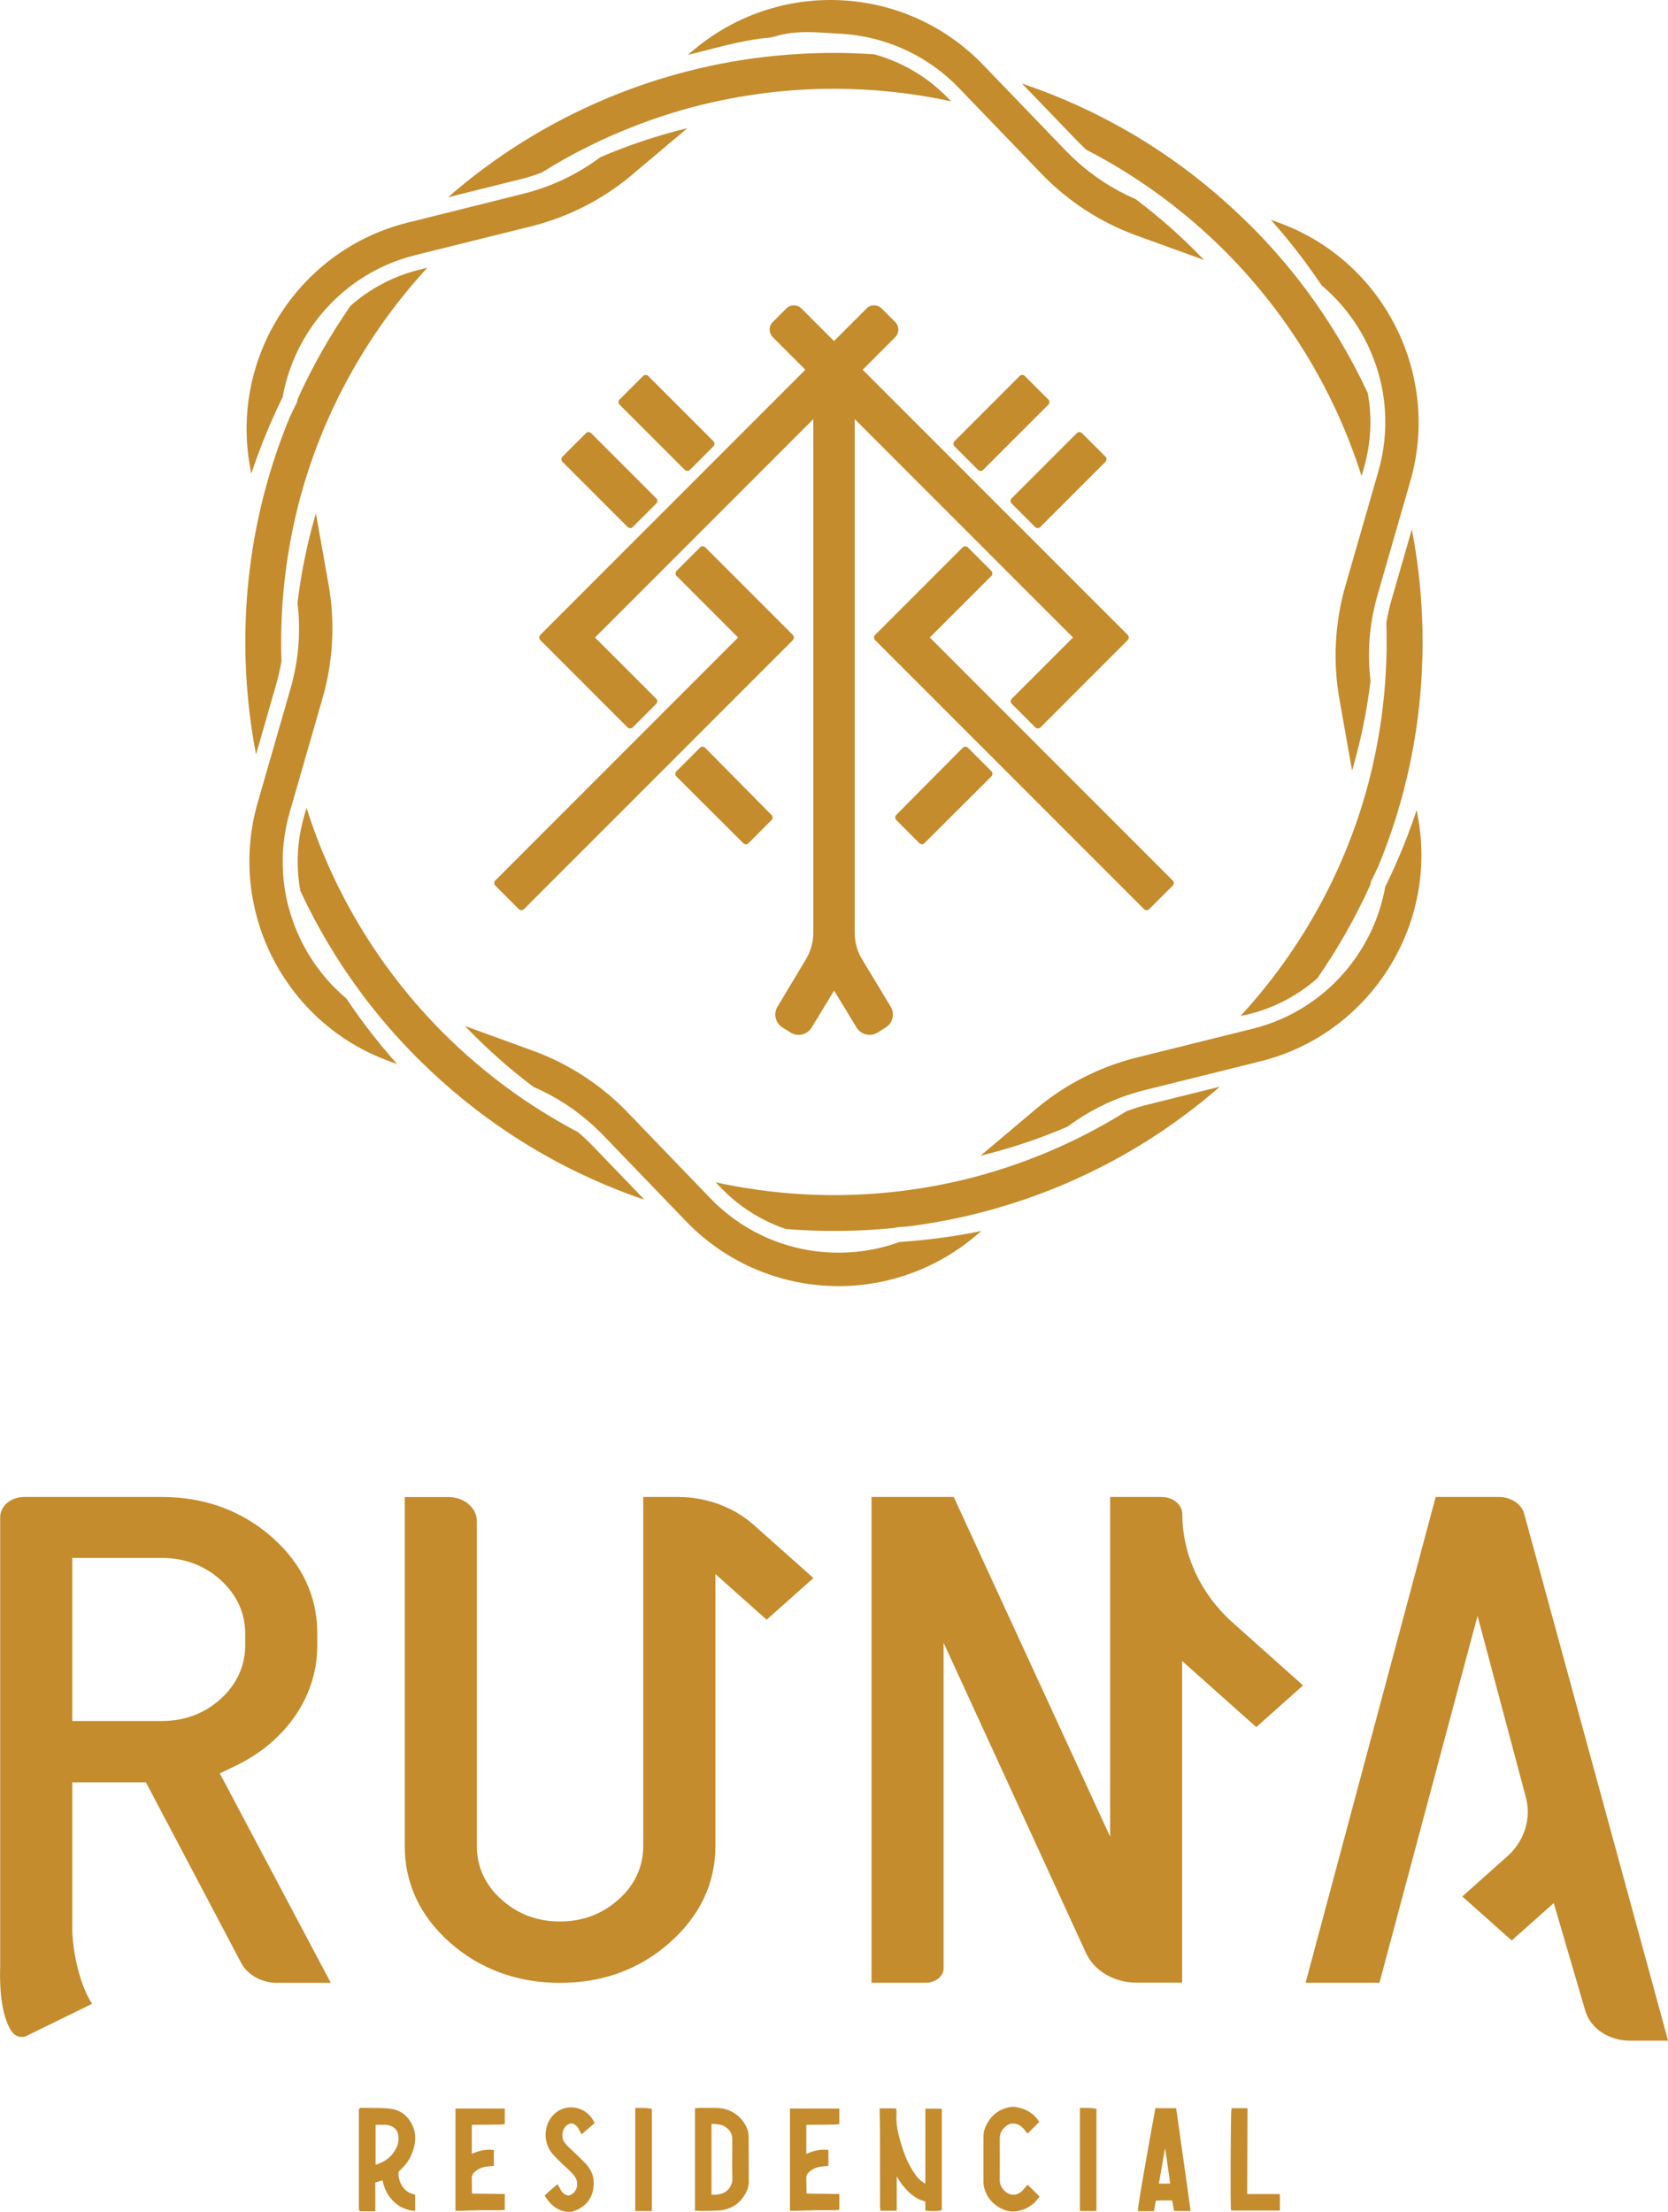 <?xml version="1.0" encoding="utf-8"?>
<!-- Generator: Adobe Illustrator 26.0.1, SVG Export Plug-In . SVG Version: 6.00 Build 0)  -->
<svg version="1.1" id="Modo_de_aislamiento" xmlns="http://www.w3.org/2000/svg" xmlns:xlink="http://www.w3.org/1999/xlink"
	 x="0px" y="0px" viewBox="0 0 169.38 224.53" style="enable-background:new 0 0 169.38 224.53;" xml:space="preserve">
<style type="text/css">
	.st0{fill:#C48C2D;}
</style>
<g>
	<polygon class="st0" points="90.92,124.87 90.98,124.99 90.92,124.81 	"/>
	<g>
		<path class="st0" d="M143.86,82.22c-0.84,2.53-1.85,5.02-3.01,7.42c-0.04,0.07-0.07,0.15-0.11,0.22l-0.07,0.14
			c-0.43,2.39-1.32,4.65-2.65,6.7c-1.34,2.06-3.05,3.8-5.07,5.17c-1.76,1.19-3.7,2.05-5.78,2.56l-11.75,2.92
			c-3.73,0.93-7.26,2.72-10.2,5.2l-5.65,4.76c3.01-0.73,5.97-1.72,8.82-2.94c2-1.49,4.22-2.63,6.61-3.37
			c0.41-0.13,0.83-0.25,1.24-0.35l11.75-2.92c10.96-2.72,17.99-13.56,16.02-24.67L143.86,82.22z"/>
		<path class="st0" d="M138.69,34.62c1.11,2.19,1.77,4.53,1.94,6.97c0.15,2.12-0.08,4.24-0.67,6.29l-3.35,11.63
			c-1.06,3.69-1.27,7.65-0.6,11.43l1.29,7.28c0.87-2.96,1.5-6.01,1.87-9.09c-0.3-2.51-0.17-5.04,0.4-7.51
			c0.09-0.4,0.19-0.79,0.3-1.17l3.35-11.63c3.12-10.85-2.74-22.36-13.35-26.21l-0.82-0.3c1.87,2.1,3.61,4.34,5.16,6.66
			C136.07,30.54,137.57,32.44,138.69,34.62z"/>
		<path class="st0" d="M81.97,3.26c0.75,0,1.51,0.05,2.3,0.1c0.33,0.02,0.67,0.04,1.01,0.06c2.46,0.13,4.82,0.74,7.01,1.81
			c1.91,0.93,3.62,2.18,5.1,3.72l8.4,8.72c2.67,2.77,5.99,4.92,9.6,6.23l6.88,2.49c-2.14-2.24-4.47-4.31-6.94-6.17
			c-2.29-0.99-4.38-2.35-6.21-4.05c-0.3-0.28-0.6-0.57-0.88-0.86l-8.4-8.72c-3.8-3.95-8.91-6.28-14.38-6.56
			C80-0.26,74.63,1.55,70.47,5.05l-0.62,0.52c0.63-0.15,1.28-0.32,1.95-0.49c2.05-0.53,4.18-1.07,6.23-1.25
			c0.23-0.02,0.46-0.07,0.69-0.14C79.67,3.4,80.71,3.26,81.97,3.26z"/>
		<path class="st0" d="M84.21,127.13c-2.46-0.13-4.82-0.74-7.01-1.81c-1.91-0.93-3.62-2.18-5.1-3.72l-8.4-8.72
			c-2.67-2.77-5.99-4.92-9.6-6.23l-6.88-2.5c2.14,2.24,4.47,4.31,6.94,6.17c2.29,0.99,4.38,2.35,6.21,4.05
			c0.3,0.28,0.6,0.57,0.88,0.86l8.4,8.72c3.8,3.95,8.91,6.28,14.38,6.57c0.37,0.02,0.76,0.03,1.13,0.03c5.06,0,9.98-1.8,13.86-5.06
			l0.64-0.54c-2.73,0.56-5.53,0.94-8.32,1.12C89.06,126.9,86.65,127.25,84.21,127.13z"/>
		<path class="st0" d="M30.69,95.7c-1.11-2.19-1.77-4.53-1.94-6.97c-0.15-2.12,0.08-4.24,0.67-6.29l3.35-11.63
			c1.06-3.69,1.27-7.65,0.6-11.43l-1.29-7.28c-0.87,2.96-1.5,6.01-1.87,9.09c0.3,2.51,0.17,5.04-0.4,7.51
			c-0.09,0.4-0.19,0.79-0.3,1.17L26.16,81.5c-3.12,10.85,2.74,22.36,13.35,26.21l0.82,0.3c-1.88-2.1-3.61-4.34-5.16-6.66
			C33.31,99.78,31.8,97.88,30.69,95.7z"/>
		<path class="st0" d="M25.51,48.1c0.84-2.53,1.85-5.02,3.01-7.42c0.04-0.07,0.07-0.15,0.11-0.22l0.07-0.14
			c0.43-2.39,1.32-4.65,2.65-6.7c1.34-2.06,3.05-3.8,5.07-5.17c1.76-1.19,3.7-2.05,5.78-2.56l11.75-2.92
			c3.73-0.93,7.26-2.72,10.2-5.2l5.65-4.76c-3.01,0.73-5.98,1.72-8.82,2.94c-2,1.49-4.22,2.63-6.61,3.37
			c-0.41,0.13-0.83,0.25-1.24,0.35L41.39,22.6c-10.96,2.72-17.99,13.56-16.02,24.67L25.51,48.1z"/>
	</g>
	<g>
		<path class="st0" d="M110.16,15.06c0.04,0.04,0.08,0.07,0.12,0.11l0.06,0.05c1.9,0.98,3.77,2.08,5.55,3.28
			c2.82,1.89,5.49,4.06,7.93,6.43c6.68,6.5,11.65,14.56,14.44,23.39l0.25-0.86c0.54-1.88,0.75-3.82,0.61-5.77
			c-0.04-0.6-0.12-1.2-0.23-1.8c-1.73-3.7-3.83-7.22-6.25-10.47c-1.71-2.29-3.62-4.5-5.67-6.54c-0.07-0.07-0.13-0.13-0.2-0.19
			l-0.15-0.15c-5.42-5.33-11.69-9.53-18.65-12.47c-1.37-0.58-2.77-1.11-4.19-1.59l5.56,5.77C109.6,14.53,109.88,14.8,110.16,15.06z"
			/>
		<path class="st0" d="M126.8,102.95c1.9-0.47,3.68-1.26,5.29-2.35c0.57-0.38,1.13-0.82,1.68-1.3c2.06-2.96,3.87-6.15,5.37-9.46
			l0.08-0.37l0.25-0.5c0.19-0.38,0.37-0.77,0.54-1.15c1.02-2.48,1.87-5.04,2.54-7.62c1.27-4.87,1.91-9.94,1.91-15.04
			c0-3.85-0.37-7.69-1.09-11.43l-2.06,7.14c-0.1,0.35-0.2,0.72-0.28,1.09c-0.09,0.41-0.18,0.83-0.25,1.25
			c0.02,0.66,0.03,1.31,0.03,1.94c0,1.24-0.04,2.51-0.13,3.76l-0.01,0.18l0,0.01l-0.01,0.16c-0.24,3.28-0.77,6.56-1.57,9.72
			c-2.28,8.98-6.81,17.3-13.12,24.15L126.8,102.95z"/>
		<path class="st0" d="M109.46,115.54c-3.06,1.51-6.27,2.74-9.54,3.67c-4.94,1.39-10.06,2.1-15.23,2.1c-4.05,0-8.09-0.44-12.02-1.3
			l0.52,0.54c1.36,1.41,2.93,2.56,4.68,3.41c0.62,0.3,1.27,0.57,1.92,0.79c3.7,0.3,7.43,0.26,11.07-0.11l0.23-0.07l0.14-0.01
			c0.28-0.02,0.57-0.04,0.85-0.06c2.87-0.35,5.75-0.92,8.52-1.69c2.49-0.69,4.97-1.55,7.36-2.56c5.81-2.46,11.16-5.8,15.92-9.95
			l-7.28,1.81c-0.38,0.09-0.77,0.2-1.15,0.32c-0.33,0.1-0.68,0.23-1.09,0.38C112.77,113.8,111.12,114.72,109.46,115.54z"/>
		<path class="st0" d="M59.33,115.48c-0.21-0.2-0.43-0.39-0.65-0.57c-1.79-0.94-3.53-1.98-5.19-3.09c-2.82-1.89-5.49-4.06-7.93-6.43
			C38.88,98.89,33.91,90.83,31.13,82l-0.25,0.86c-0.54,1.88-0.75,3.82-0.61,5.77c0.04,0.6,0.12,1.2,0.23,1.8
			c1.72,3.7,3.83,7.22,6.25,10.47c1.71,2.29,3.62,4.49,5.67,6.54c0.07,0.07,0.13,0.13,0.2,0.19l0.15,0.15
			c5.42,5.33,11.69,9.53,18.65,12.47c1.32,0.56,2.67,1.07,4.03,1.53l-5.29-5.49C59.89,116.01,59.61,115.74,59.33,115.48z"/>
		<path class="st0" d="M28.05,69.45c0.1-0.35,0.2-0.72,0.28-1.09c0.09-0.41,0.18-0.84,0.25-1.25c-0.02-0.66-0.03-1.31-0.03-1.94
			c0-1.25,0.04-2.51,0.13-3.76l0.01-0.18l0-0.01l0.01-0.16c0.24-3.28,0.77-6.55,1.57-9.72c2.28-8.98,6.81-17.3,13.12-24.16
			l-0.82,0.2c-1.9,0.47-3.68,1.26-5.29,2.35c-0.57,0.38-1.13,0.82-1.68,1.3c-2.06,2.96-3.87,6.15-5.37,9.46l-0.08,0.37l-0.25,0.49
			c-0.19,0.38-0.37,0.77-0.54,1.15c-1.02,2.48-1.87,5.04-2.54,7.62c-1.27,4.87-1.91,9.94-1.91,15.04c0,3.85,0.37,7.69,1.09,11.43
			L28.05,69.45z"/>
		<path class="st0" d="M96.58,10.28L96.31,10c-1.36-1.41-2.93-2.56-4.68-3.41c-0.92-0.45-1.88-0.81-2.86-1.08
			c-1.36-0.09-2.73-0.14-4.08-0.14c-2.33,0-4.68,0.14-6.98,0.4c-3.01,0.35-6.02,0.93-8.93,1.74c-2.5,0.69-4.97,1.55-7.36,2.56
			c-5.81,2.46-11.16,5.8-15.92,9.95l7.28-1.81c0.38-0.09,0.77-0.2,1.15-0.32c0.33-0.1,0.68-0.23,1.09-0.38
			c1.58-0.99,3.23-1.91,4.9-2.73c3.06-1.51,6.27-2.74,9.54-3.67c4.94-1.39,10.06-2.1,15.23-2.1C88.69,9.01,92.68,9.44,96.58,10.28z"
			/>
	</g>
	<g>
		<path class="st0" d="M41.75,218.78c0.55-1.23,0.55-2.31,0.01-3.28c-0.48-0.89-1.27-1.39-2.34-1.48c-0.59-0.05-1.19-0.05-1.77-0.05
			c-0.25,0-0.5,0-0.75-0.01h-0.36l-0.06,0.12c-0.02,0.03-0.04,0.07-0.04,0.13v9.89c0,0.04,0,0.08,0.01,0.12
			c0,0.02,0.01,0.05,0.01,0.07v0.06l0.11,0.11h1.54v-2.92l0.73-0.23l0.02,0.08c0.12,0.54,0.29,0.98,0.54,1.37
			c0.55,0.86,1.28,1.38,2.23,1.59c0.08,0.02,0.17,0.03,0.26,0.04l0.27,0.03v-1.65l-0.11-0.03c-0.27-0.07-0.55-0.17-0.77-0.35
			c-0.54-0.46-0.81-1.06-0.82-1.82c0-0.09,0.03-0.14,0.11-0.23C41.12,219.84,41.51,219.34,41.75,218.78z M38.14,215.68l0.94,0
			c0.23-0.01,0.44,0.05,0.68,0.15c0.45,0.19,0.68,0.56,0.71,1.14c0.03,0.55-0.16,1.08-0.58,1.62l0,0c-0.38,0.52-0.94,0.89-1.75,1.15
			V215.68z"/>
		<path class="st0" d="M46.26,224.41h0.14h0.25c0.75-0.03,1.5-0.04,2.23-0.06h1.93c0.11,0,0.22-0.01,0.33-0.03l0.12-0.02v-1.6
			l-0.14,0c-0.55-0.01-1.1-0.02-1.65-0.02c-0.51,0-1.02-0.01-1.54-0.02c0,0,0,0,0,0c0-0.26,0-0.52-0.01-0.78
			c0-0.27-0.01-0.54-0.01-0.8c0-0.26,0.11-0.47,0.34-0.66c0.32-0.28,0.71-0.44,1.2-0.5c0.1-0.01,0.19-0.02,0.29-0.03
			c0.09-0.01,0.19-0.02,0.28-0.03l0.13-0.01v-1.62l-0.13-0.01c-0.68-0.06-1.35,0.07-2.11,0.41v-2.94c0.05,0,0.11,0,0.15-0.01
			c0.95,0,1.89-0.01,2.82-0.03c0.07,0,0.15-0.01,0.26-0.03l0.12-0.02v-1.57h-5.01V224.41z"/>
		<path class="st0" d="M57.55,215.74L57.55,215.74c0.37-0.28,0.65-0.27,0.97,0.04c0.06,0.06,0.13,0.13,0.15,0.16
			c0.05,0.1,0.11,0.2,0.16,0.29c0.06,0.1,0.11,0.19,0.14,0.26l0.08,0.16l1.33-1.14l-0.05-0.1c-0.41-0.88-1.26-1.45-2.22-1.5
			c-0.94-0.04-1.79,0.42-2.28,1.24c-0.62,1.01-0.55,2.41,0.15,3.32c0.23,0.3,0.48,0.55,0.73,0.79c0.11,0.11,0.22,0.22,0.33,0.33
			c0.12,0.12,0.25,0.24,0.39,0.36c0.16,0.14,0.32,0.29,0.48,0.46c0.22,0.2,0.38,0.39,0.5,0.59c0.19,0.27,0.25,0.67,0.16,1.03
			c-0.06,0.24-0.23,0.58-0.65,0.78c-0.1,0.05-0.2,0.06-0.31,0.03c-0.23-0.07-0.42-0.19-0.56-0.38c-0.06-0.09-0.12-0.19-0.17-0.29
			c-0.06-0.11-0.12-0.22-0.19-0.32l-0.1-0.14l-0.12,0.12c-0.01,0.01-0.02,0.02-0.03,0.02c-0.02,0.01-0.04,0.03-0.05,0.04
			c-0.31,0.25-0.62,0.54-1,0.89l-0.08,0.08l0.06,0.1c0.51,0.8,1.05,1.25,1.76,1.46c0.22,0.05,0.45,0.1,0.68,0.1
			c0.17,0,0.33-0.03,0.49-0.09c1.39-0.51,2.08-1.58,1.98-3.11c-0.06-0.69-0.39-1.32-1.03-1.92c-0.32-0.34-0.66-0.66-0.99-0.97
			c-0.17-0.16-0.33-0.31-0.5-0.47c-0.18-0.17-0.34-0.36-0.47-0.53C56.99,216.99,57.04,216.12,57.55,215.74z"/>
		<path class="st0" d="M64.93,213.97l-0.42,0v10.46h1.68v-10.38l-0.12-0.02C65.68,213.96,65.3,213.97,64.93,213.97z"/>
		<path class="st0" d="M76.02,216.89c0-0.2-0.02-0.37-0.06-0.53l0,0c-0.39-1.38-1.64-2.34-3.1-2.39c-0.58-0.01-1.17-0.01-1.75-0.01
			c-0.14,0-0.27,0.01-0.41,0.03L70.57,214v10.4h0.14c0.11,0,0.21,0.01,0.31,0.01c0.1,0.01,0.19,0.01,0.29,0.01
			c0.55,0,1.09-0.01,1.61-0.04c1.24-0.06,2.17-0.64,2.78-1.72c0.23-0.42,0.34-0.81,0.34-1.2c-0.01-0.76-0.01-1.53-0.01-2.29
			C76.03,218.42,76.03,217.66,76.02,216.89z M74.37,221.17c0.01,0.71-0.48,1.27-0.98,1.46l0,0c-0.33,0.13-0.71,0.17-1.14,0.15v-7.2
			c0.09,0,0.17,0,0.25,0.01l0.09,0.01c0.33,0.03,0.65,0.05,0.93,0.21c0.58,0.32,0.85,0.77,0.84,1.37l0,0.99
			C74.35,219.16,74.34,220.17,74.37,221.17z"/>
		<path class="st0" d="M80.23,224.41h0.14h0.25c0.75-0.03,1.5-0.04,2.23-0.06h1.93c0.11,0,0.22-0.01,0.33-0.03l0.12-0.02v-1.6
			l-0.14,0c-0.55-0.01-1.1-0.02-1.65-0.02c-0.51,0-1.02-0.01-1.54-0.02c0,0,0,0,0,0c0-0.26,0-0.52-0.01-0.78
			c0-0.27-0.01-0.54-0.01-0.8c0-0.26,0.11-0.47,0.34-0.66c0.32-0.28,0.71-0.44,1.2-0.5c0.1-0.01,0.19-0.02,0.29-0.03
			c0.09-0.01,0.19-0.02,0.28-0.03l0.13-0.01v-1.62l-0.13-0.01c-0.67-0.06-1.35,0.07-2.11,0.41v-2.94c0.06,0,0.11,0,0.15-0.01
			c0.95,0,1.89-0.01,2.82-0.03c0.07,0,0.15-0.01,0.26-0.03l0.12-0.02v-1.57h-5.01V224.41z"/>
		<path class="st0" d="M93.97,221.66c-0.06-0.03-0.1-0.06-0.16-0.09c-0.45-0.29-0.81-0.7-1.19-1.34c-0.59-0.95-0.94-2.01-1.18-2.83
			c-0.23-0.83-0.48-1.8-0.4-2.81v-0.23c0-0.07-0.01-0.15-0.03-0.24l-0.03-0.11h-1.65l0,0.55c0.01,0.58,0.03,1.15,0.03,1.73
			c0.01,2.54,0.01,5.09,0.01,7.63c0,0.11,0,0.23,0.02,0.35l0.02,0.13h1.65v-3.48c0.38,0.66,0.78,1.17,1.24,1.6
			c0.52,0.49,1.04,0.79,1.58,0.92l0.08,0.03c0,0.12,0,0.24,0.01,0.36v0.55l0.12,0.02c0.17,0.02,0.41,0.04,0.66,0.04
			c0.33,0,0.66-0.02,0.79-0.07l0.1-0.03v-10.3h-1.67V221.66z"/>
		<path class="st0" d="M104.94,222.34c-0.16-0.16-0.32-0.32-0.48-0.47l-0.11-0.11l-0.1,0.11c-0.06,0.07-0.12,0.14-0.18,0.21
			c-0.09,0.11-0.19,0.23-0.29,0.32c-0.24,0.22-0.62,0.46-1.08,0.36c-0.65-0.13-1.19-0.8-1.18-1.46c0.01-1.38,0.01-2.78,0-4.18
			c-0.01-0.5,0.17-0.9,0.55-1.23c0.27-0.24,0.53-0.36,0.8-0.34c0.42,0.01,0.77,0.18,1.04,0.5c0.1,0.1,0.18,0.2,0.26,0.31l0.17,0.22
			l1.18-1.18l-0.05-0.09c-0.02-0.03-0.05-0.1-0.1-0.17c-0.45-0.58-1.02-0.96-1.68-1.14c-0.36-0.11-0.74-0.2-1.13-0.12
			c-1.06,0.2-1.86,0.78-2.35,1.73c-0.23,0.42-0.34,0.82-0.34,1.22v4.7c0,0.21,0.03,0.41,0.09,0.59c0.22,0.79,0.67,1.41,1.34,1.84
			c0.53,0.35,1.04,0.52,1.55,0.52c0.13,0,0.26-0.01,0.39-0.03c0.71-0.1,1.35-0.42,1.89-0.95c0.07-0.08,0.13-0.16,0.2-0.24
			c0.05-0.07,0.1-0.13,0.15-0.19l0.09-0.1l-0.1-0.1C105.28,222.67,105.11,222.5,104.94,222.34z"/>
		<path class="st0" d="M110.08,213.97l-0.42,0v10.46h1.68v-10.38l-0.12-0.02C110.83,213.96,110.45,213.97,110.08,213.97z"/>
		<path class="st0" d="M119.45,214.11l-0.02-0.12h-2.09l-0.03,0.1c-0.02,0.07-1.81,9.91-1.75,10.24l0.02,0.12h1.6l0.02-0.12
			c0.07-0.33,0.12-0.64,0.17-0.94c0.29-0.04,1.2-0.06,1.67-0.02c0.05,0.3,0.1,0.61,0.16,0.94l0.02,0.12h1.68l-0.02-0.16
			C120.41,220.86,119.93,217.48,119.45,214.11z M118.83,221.65h-1.15c0.21-1.21,0.42-2.41,0.63-3.61l0.12,0.81
			C118.56,219.78,118.69,220.71,118.83,221.65z"/>
		<path class="st0" d="M126.65,222.71l0.03-8.72h-1.6l-0.03,0.11c-0.08,0.33-0.12,9.73-0.05,10.16l0.02,0.12h4.95v-1.67H126.65z"/>
	</g>
	<g>
		<path class="st0" d="M98.3,75.91c-0.15-0.15-0.39-0.15-0.54,0l-6.74,6.8c-0.15,0.15-0.15,0.38,0,0.53l2.33,2.34
			c0.15,0.15,0.39,0.15,0.53,0l6.79-6.77c0.15-0.15,0.15-0.39,0-0.53L98.3,75.91z"/>
		<path class="st0" d="M87.58,97.44c-0.52-0.83-0.79-1.79-0.79-2.76V42.54l22.17,22.17l-6.21,6.21c-0.15,0.15-0.15,0.39,0,0.53
			l2.38,2.38c0.15,0.15,0.39,0.15,0.53,0l8.85-8.85c0.08-0.08,0.11-0.18,0.11-0.27c0-0.1-0.03-0.2-0.11-0.27L87.6,37.53l3.31-3.31
			c0.42-0.42,0.42-1.11,0-1.53l-1.38-1.38c-0.42-0.42-1.11-0.42-1.53,0l-3.31,3.31l-3.31-3.31c-0.42-0.42-1.11-0.42-1.53,0
			l-1.38,1.38c-0.42,0.42-0.42,1.11,0,1.53l3.31,3.31L54.87,64.44c-0.08,0.08-0.11,0.17-0.11,0.27c0,0.1,0.03,0.2,0.11,0.27
			l8.85,8.85c0.15,0.15,0.39,0.15,0.53,0l2.38-2.38c0.15-0.15,0.15-0.39,0-0.53l-6.21-6.21l22.17-22.17v52.14
			c0,0.98-0.28,1.93-0.79,2.76l-2.85,4.75c-0.43,0.72-0.21,1.65,0.5,2.1l0.83,0.52c0.73,0.46,1.69,0.23,2.14-0.51l2.28-3.75
			l2.28,3.75c0.45,0.74,1.41,0.96,2.14,0.51l0.83-0.52c0.71-0.45,0.93-1.38,0.5-2.1L87.58,97.44z"/>
		<path class="st0" d="M102.73,51.11l2.38,2.38c0.15,0.15,0.39,0.15,0.53,0l6.61-6.61c0.15-0.15,0.15-0.39,0-0.53l-2.38-2.38
			c-0.15-0.15-0.39-0.15-0.53,0l-6.61,6.61C102.58,50.72,102.58,50.96,102.73,51.11z"/>
		<path class="st0" d="M99.31,47.69c0.15,0.15,0.39,0.15,0.53,0l6.61-6.61c0.15-0.15,0.15-0.39,0-0.53l-2.38-2.38
			c-0.15-0.15-0.39-0.15-0.53,0l-6.61,6.61c-0.15,0.15-0.15,0.39,0,0.53L99.31,47.69z"/>
		<path class="st0" d="M119.08,89.37L94.42,64.71l6.24-6.24c0.15-0.15,0.15-0.39,0-0.53l-2.38-2.38c-0.15-0.15-0.39-0.15-0.53,0
			l-8.88,8.88c-0.08,0.08-0.11,0.17-0.11,0.27c0,0.1,0.03,0.2,0.11,0.27l27.3,27.3c0.15,0.15,0.39,0.15,0.53,0l2.38-2.38
			C119.23,89.76,119.23,89.52,119.08,89.37z"/>
		<path class="st0" d="M71.61,75.91c-0.15-0.15-0.39-0.15-0.54,0l-2.38,2.38c-0.15,0.15-0.15,0.39,0,0.53l6.79,6.77
			c0.15,0.15,0.39,0.15,0.53,0l2.33-2.34c0.15-0.15,0.15-0.38,0-0.53L71.61,75.91z"/>
		<path class="st0" d="M63.73,53.49c0.15,0.15,0.39,0.15,0.53,0l2.38-2.38c0.15-0.15,0.15-0.39,0-0.53l-6.61-6.61
			c-0.15-0.15-0.39-0.15-0.53,0l-2.38,2.38c-0.15,0.15-0.15,0.39,0,0.53L63.73,53.49z"/>
		<path class="st0" d="M69.53,47.69c0.15,0.15,0.39,0.15,0.53,0l2.38-2.38c0.15-0.15,0.15-0.39,0-0.53l-6.61-6.61
			c-0.15-0.15-0.39-0.15-0.53,0l-2.38,2.38c-0.15,0.15-0.15,0.39,0,0.53L69.53,47.69z"/>
		<path class="st0" d="M80.61,64.71c0-0.1-0.03-0.2-0.11-0.27l-8.88-8.88c-0.15-0.15-0.39-0.15-0.53,0l-2.38,2.38
			c-0.15,0.15-0.15,0.39,0,0.53l6.24,6.24L50.3,89.37c-0.15,0.15-0.15,0.39,0,0.53l2.38,2.38c0.15,0.15,0.39,0.15,0.53,0l27.3-27.3
			C80.58,64.91,80.61,64.81,80.61,64.71z"/>
	</g>
	<g>
		<path class="st0" d="M125.16,164.69c-3.24-2.89-5.1-6.9-5.1-11.01c0-0.95-0.95-1.73-2.11-1.73h-5.22v34.48l-15.88-34.48h-8.35
			v49.31h5.51c1,0,1.81-0.66,1.81-1.47v-33.04l14.45,31.47c0.84,1.84,2.87,3.03,5.15,3.03h4.62V168.6l7.53,6.71l4.75-4.23
			L125.16,164.69z"/>
		<path class="st0" d="M68.85,151.95h-3.53v35.42c0,2.13-0.88,4.02-2.56,5.48c-1.63,1.45-3.62,2.19-5.89,2.19
			c-2.31,0-4.3-0.74-5.92-2.21c-1.65-1.43-2.53-3.33-2.53-5.45v-33c0-1.33-1.29-2.42-2.88-2.42H41.1v35.42
			c0,3.78,1.53,7.07,4.56,9.78c3.09,2.73,6.86,4.11,11.21,4.11c4.35,0,8.11-1.38,11.18-4.12c3.05-2.72,4.6-6.01,4.6-9.78v-27.59
			l5.2,4.63l4.75-4.23l-6.08-5.41C74.51,152.98,71.71,151.95,68.85,151.95z"/>
		<path class="st0" d="M154.78,153.66c-0.27-0.99-1.35-1.71-2.56-1.71h-6.43l-13.21,49.31h7.5l9.96-37.24l4.91,18.43
			c0.57,2.14-0.15,4.43-1.88,5.97l-4.58,4.08l5.02,4.47l4.27-3.8l3.2,10.93c0.52,1.79,2.39,3.04,4.53,3.04h3.88L154.78,153.66z"/>
		<path class="st0" d="M23.9,179.25c2.52-1.21,4.56-2.91,6.06-5.06c1.5-2.19,2.26-4.61,2.26-7.17v-1.21c0-3.77-1.53-7.05-4.56-9.74
			c-3.09-2.73-6.87-4.12-11.22-4.12H2.47c-1.35,0-2.45,0.91-2.45,2.04l0,45.52c-0.13,3.97,0.58,5.86,1.2,6.74
			c0.3,0.43,0.86,0.61,1.36,0.46l6.77-3.31c-1.41-2.15-2.01-5.83-2.01-7.55v-14.93h7.48l9.67,18.33c0.65,1.22,2.08,2.02,3.64,2.02
			h5.46l-11.27-21.26L23.9,179.25z M7.34,174.69v-16.55h9.11c2.28,0,4.27,0.74,5.91,2.2c1.66,1.48,2.54,3.37,2.54,5.47v1.21
			c0,2.1-0.88,3.99-2.54,5.47c-1.64,1.46-3.63,2.2-5.91,2.2H7.34z"/>
	</g>
</g>
</svg>
